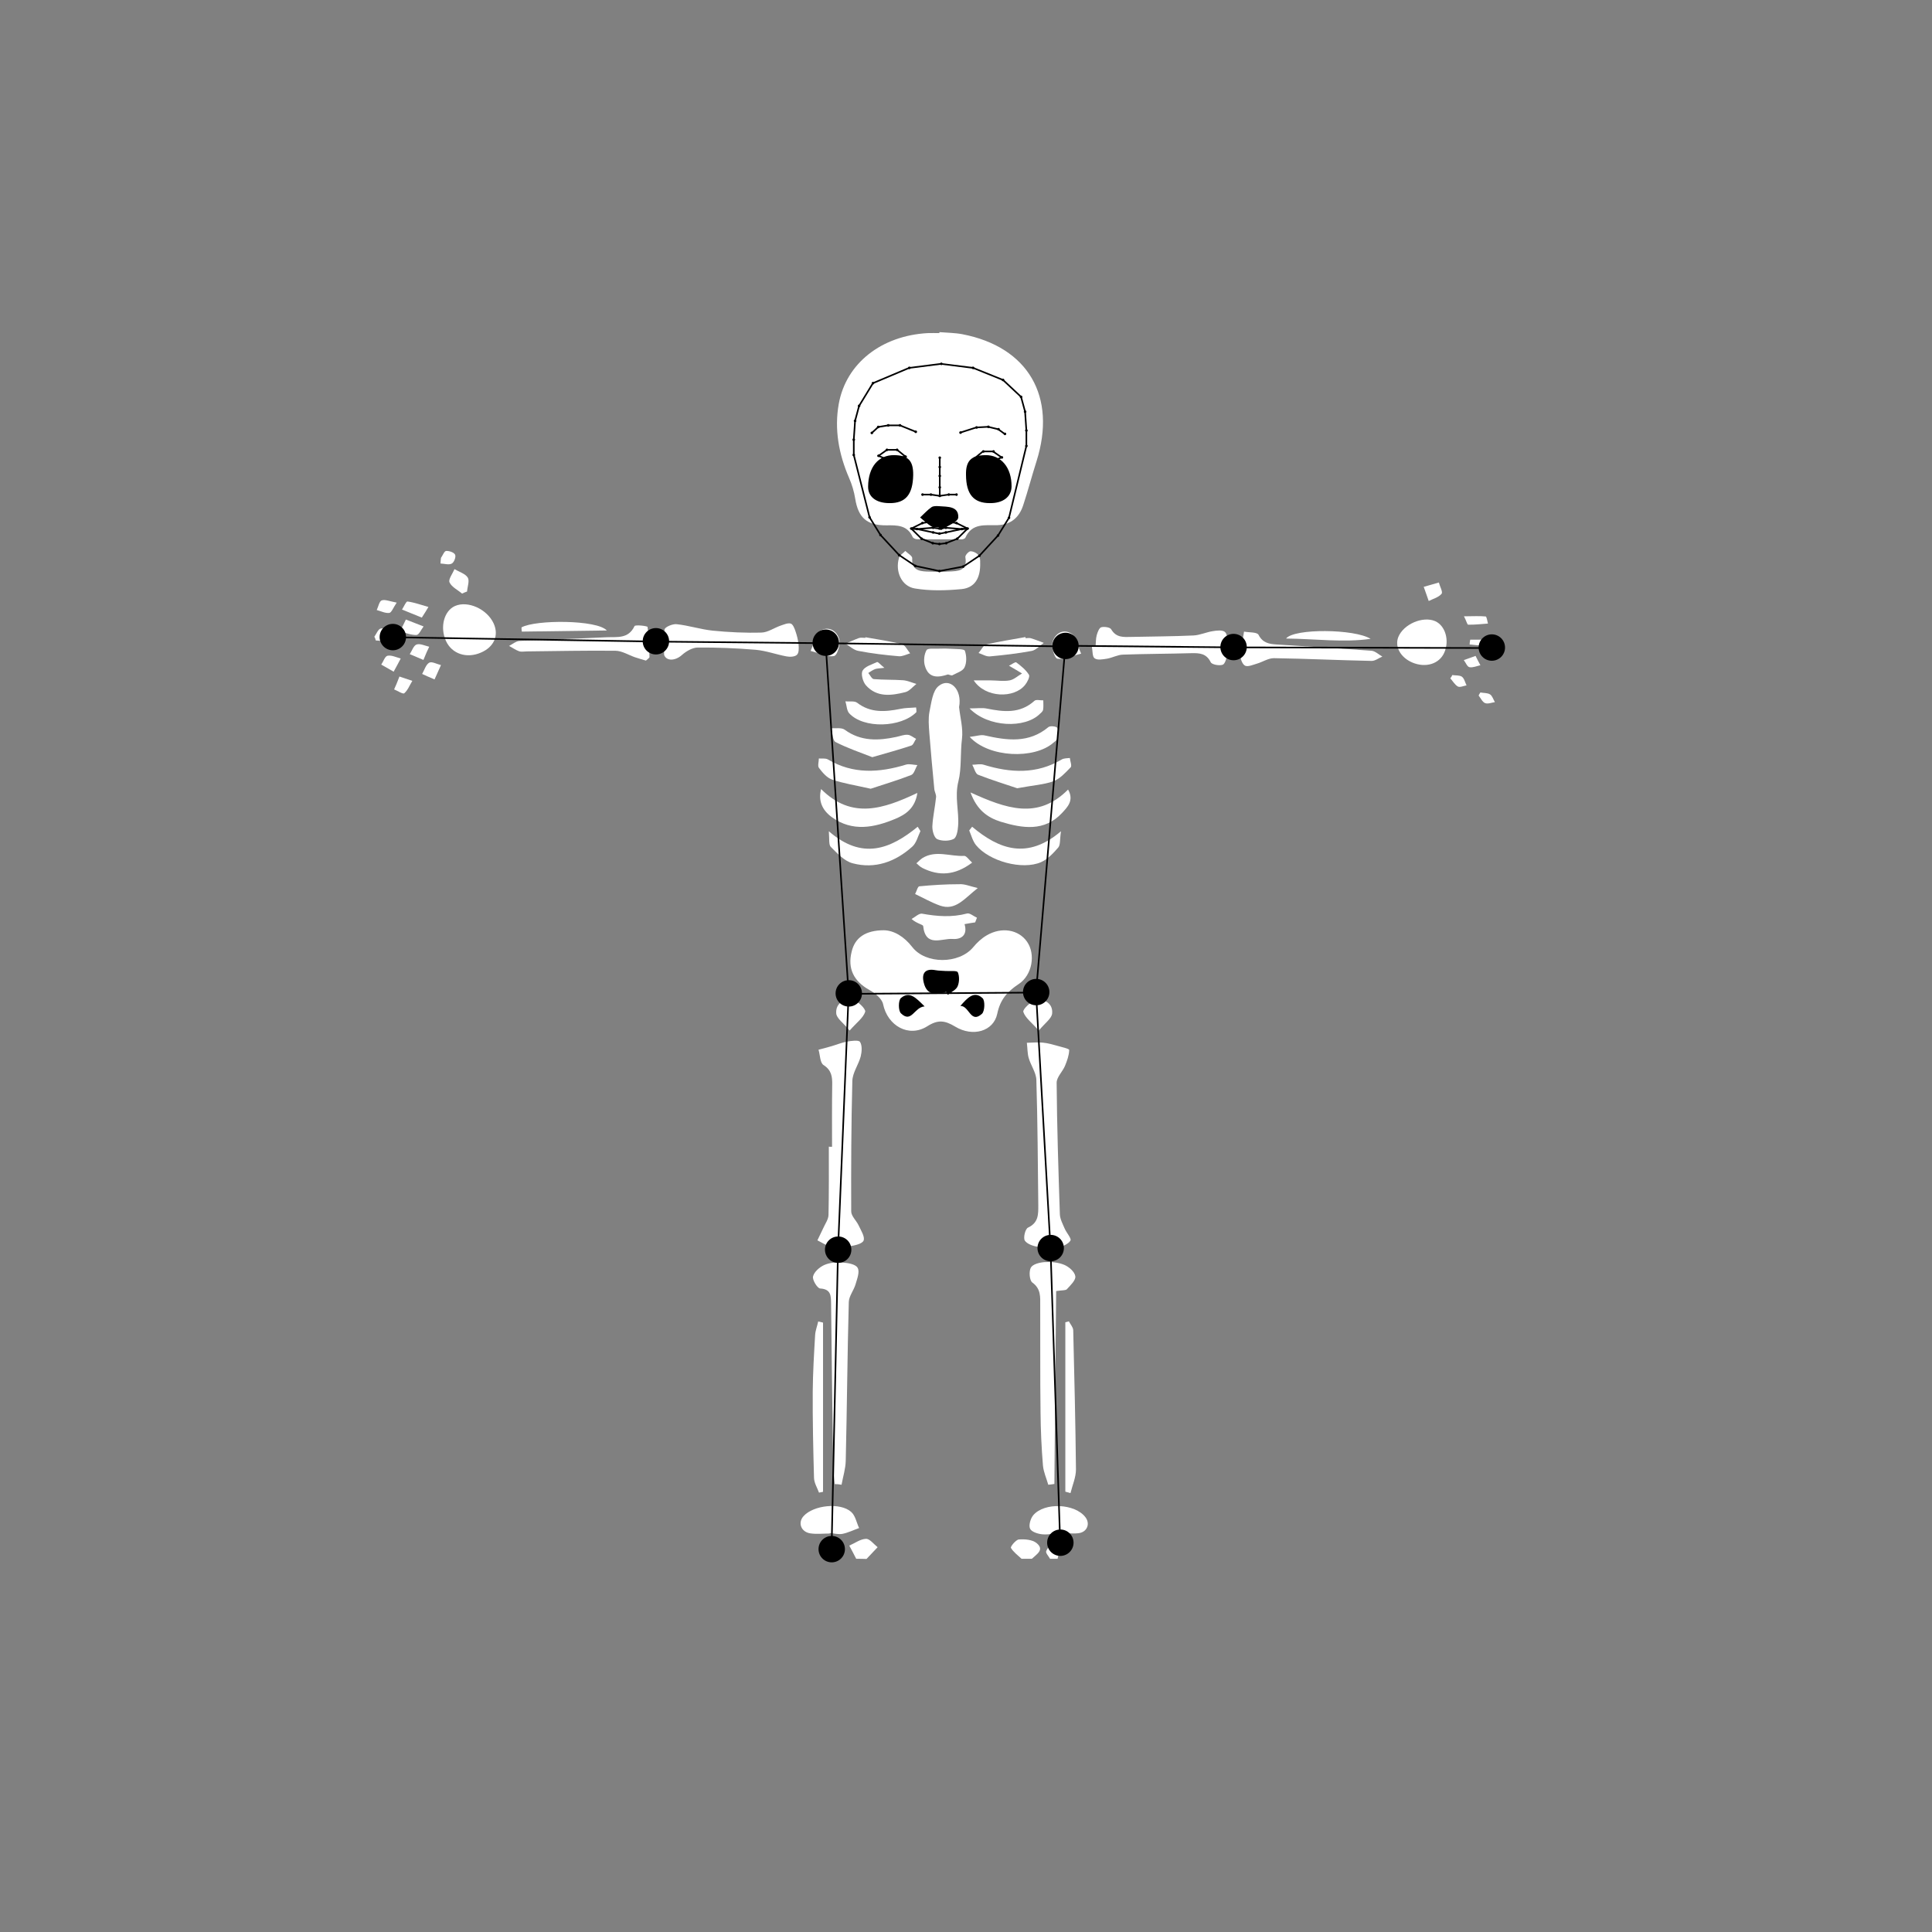 <?xml version="1.0" encoding="utf-8"?>
<!-- Generator: Adobe Illustrator 25.3.1, SVG Export Plug-In . SVG Version: 6.00 Build 0)  -->
<svg version="1.1" id="Layer_1" xmlns="http://www.w3.org/2000/svg" xmlns:xlink="http://www.w3.org/1999/xlink" x="0px" y="0px"
	 viewBox="0 0 1200 1200" style="enable-background:new 0 0 1200 1200;" xml:space="preserve">
<rect x="0" y="0" width="1200" height="1200" fill="#808080" stroke="none"/>
<style type="text/css">
	.st0{fill:#FFFFFF;}
	.st1{fill:none;stroke:#000000;stroke-miterlimit:10;}
</style>
<g id="illustration">
	<path class="st0" d="M531.8,968.2c-1.4-2.7-2.8-5.5-4.3-8.2c3.5-1.5,6.9-4.1,10.4-4.2c2.3-0.1,4.8,3.3,7.2,5.2
		c-2.3,2.4-4.6,4.9-6.9,7.3C536.2,968.2,534,968.2,531.8,968.2z"/>
	<path class="st0" d="M634.5,968.2c-2.3-2.2-5.1-4.2-6.6-6.8c-0.4-0.7,3-5,4.9-5.2c3.7-0.3,8.4,0.1,11,2.2c5.2,4.2,0,7-2.9,9.8
		C638.8,968.2,636.8,968.2,634.5,968.2z"/>
	<path class="st0" d="M515.8,968.2c-0.5-3.2-0.9-6.4-1.4-9.6c2.1,0.1,4.7-0.6,6.2,0.4c4.1,2.7,2.8,6.1-0.1,9.2
		C519,968.2,517.3,968.2,515.8,968.2z"/>
	<path class="st0" d="M652.2,968.2c-0.9-1.6-2.8-3.6-2.4-4.7c0.9-2.3,2.9-4.3,4.8-5.8c0.7-0.5,4,0.9,3.9,1.3c-0.2,3.1-1,6.2-1.6,9.2
		C655.5,968.2,653.8,968.2,652.2,968.2z"/>
	<path class="st0" d="M583.5,206.3c4.8,0.4,9.6,0.4,14.3,1.3c40.8,7.9,58.7,38.7,46,78.9c-2.9,9.1-5.3,18.3-8.3,27.4
		c-2.5,7.6-7.7,12-16,12.3c-7.5,0.2-15.8-1.5-19.9,7.8c-0.2,0.5-1.4,1-2.1,1c-9.4,0-18.7,0-28.1-0.1c-0.9,0-2.3-0.7-2.6-1.5
		c-3.3-7.3-9.7-7.2-16.2-7.1c-12.1,0.1-17.5-4.7-19.4-16.5c-0.7-4.4-2-8.8-3.8-12.9c-6.4-14.8-9.3-30.2-6.4-46.2
		c4.6-25.1,26.5-42.2,55.2-43.8c2.4-0.1,4.8,0,7.2,0C583.5,206.6,583.5,206.5,583.5,206.3z"/>
	<path d="M567.2,295c0.1-8.8-3.1-12.2-11.7-12.3c-9.9-0.2-16.2,7.4-16.3,19.5c-0.1,6.4,5,10.3,13.3,10.3
		C562.5,312.6,567,307.1,567.2,295z"/>
	<path d="M600,295c0.1,12,4.7,17.5,14.8,17.5c8.2,0.1,13.4-3.9,13.5-10.3c0.1-11.8-6.5-19.7-16.3-19.5
		C603.2,282.8,599.8,286.3,600,295z"/>
	<path d="M583.2,327.6c0.4,0.6,0.8,1.1,1.2,1.7c3.8-2.6,10.7-5.1,10.8-7.9c0.3-7.1-6.7-6.6-11.9-7c-1.6-0.1-3.5-0.2-4.7,0.6
		c-2.6,1.8-4.7,4.2-7.1,6.4c2.3,1.9,4.5,4,7,5.6C579.8,327.7,581.8,327.4,583.2,327.6z"/>
	<path class="st0" d="M549,577.8c6.1,0.1,12.5,3.8,17.6,10.4c8.3,10.8,29.1,10.7,37.9,0.1c2.3-2.8,5.2-5.5,8.3-7.3
		c9.3-5.5,19.9-3.6,25.1,3.9c5.4,7.7,3.4,20.7-5.3,26.4c-7.1,4.7-11.4,9.7-13.2,18.4c-2.3,10.9-15.2,14.6-26.2,7.9
		c-6.3-3.8-10.6-4.4-17.2-0.2c-11.5,7.3-24.7-0.2-27.5-13.7c-0.7-3.4-5-6.9-8.5-8.8c-9.7-5.4-13.7-13.3-11-23.9
		C531,582.5,537.5,577.8,549,577.8z"/>
	<path d="M587.7,616.1c0.3,0.6,0.6,1.2,1,1.8c2.1-1.7,5.2-3.1,6.1-5.3c1.1-2.5,1.2-6.3,0.1-8.7c-0.5-1.2-4.9-0.6-7.6-0.8
		c-2.1-0.2-4.1-0.1-6.2-0.5c-6.3-1.2-8.9,1.7-7.3,7.9C575.8,618.5,581.5,617.8,587.7,616.1z"/>
	<path d="M596.5,624.8c5.5-0.2,6.3,11.3,13.4,4.9c1.8-1.6,2-8.2,0.4-9.7C605,615.1,600.8,619.9,596.5,624.8z"/>
	<path d="M574.3,625.1c-5.3-5.2-9.3-9.8-14.7-5.2c-1.7,1.4-1.7,7.9,0,9.5C566.2,635.8,567.8,625.5,574.3,625.1z"/>
	<path class="st0" d="M516.8,712.3c0-12.8-0.1-25.6,0.1-38.5c0.1-5-0.4-9.1-5.4-12.3c-2.2-1.4-2.1-6.2-3.1-9.5
		c2.7-0.7,5.4-1.4,8.1-2.2c3.1-0.9,6.2-2.2,9.4-2.8c2.8-0.5,7.5-1.2,8.3,0.2c1.4,2.2,1.1,6.1,0.4,9c-1.4,5.2-5.1,10.1-5.2,15.3
		c-0.7,27-0.8,53.9-0.7,80.9c0,3,3.3,5.8,4.7,8.9c1.4,3,3.9,6.9,3,9.2c-0.8,2.1-5.6,3.1-8.8,3.6c-3.9,0.6-8,0.6-11.8,0
		c-2.8-0.5-5.4-2.4-8.1-3.7c1.2-2.4,2.4-4.9,3.5-7.3c1.2-2.8,3.3-5.6,3.4-8.4c0.3-14.2,0.2-28.3,0.2-42.5
		C515.2,712.3,516,712.3,516.8,712.3z"/>
	<path class="st0" d="M656.3,773.8c-3.9,0.3-7.9,1.1-11.7,0.6c-2.9-0.4-6.8-1.8-8.1-3.9c-1-1.8,0.3-7.2,2-8
		c6.7-3.1,6.4-8.5,6.4-14.1c-0.3-25.9-0.4-51.8-1.2-77.6c-0.1-4.6-3.5-9.1-4.8-13.8c-0.8-2.9-0.7-6.2-1.1-9.3
		c3.3-0.1,6.7-0.4,9.9-0.1c3.2,0.3,6.3,1.2,9.5,2.1c2.5,0.7,7,1.7,6.9,2.5c-0.1,3.3-1.3,6.6-2.6,9.8c-1.5,3.6-5.2,7-5.2,10.5
		c0.2,27.2,1.1,54.5,2,81.7c0.1,2.9,1.7,5.9,2.9,8.7c1.1,2.7,4.4,6.3,3.7,7.6c-1.4,2.4-5.2,3.5-8,5.1
		C656.8,774.8,656.5,774.3,656.3,773.8z"/>
	<path class="st0" d="M595.7,439.2c0.7,6.6,2.6,13.3,1.8,19.7c-1.1,8.8-0.2,18.3-2.2,26.3c-2.5,9.9,0.5,18.6-0.2,27.8
		c-0.2,2.9-0.9,7.2-2.8,8.1c-2.8,1.4-7.3,1.4-10.2,0.1c-1.9-0.9-3.1-5.2-3-8c0.3-6,1.7-12,2.3-18c0.2-1.7-1-3.5-1.1-5.3
		c-1.1-11.6-2.2-23.2-3.1-34.8c-0.3-4.3-0.7-8.8,0.1-13c1.2-5.6,1.9-13,5.7-16C589.8,420.5,597.8,428.1,595.7,439.2z"/>
	<path class="st0" d="M518.5,921.8c-0.3-3.4-0.9-6.9-1-10.3c-0.5-33.9-0.9-67.9-1.3-101.8c-0.1-4.7,0.1-9-6.8-9.4
		c-1.7-0.1-5-5.4-4.4-7.5c0.7-2.9,4.1-5.8,7-7.1c3.4-1.5,7.5-1.8,11.3-1.5c3.3,0.2,8.2,1,9.4,3.3c1.4,2.4-0.3,6.8-1.3,10.2
		c-1.1,3.8-4.1,7.3-4.2,11c-0.9,32.9-1.1,65.7-1.9,98.6c-0.1,5-1.7,9.9-2.6,14.9C521.2,921.9,519.8,921.8,518.5,921.8z"/>
	<path class="st0" d="M656,801.9c-0.4,40.3-0.8,80-1.1,119.8c-1.3,0.2-2.5,0.4-3.8,0.5c-1.1-3.9-2.9-7.8-3.3-11.9
		c-0.9-10.9-1.4-21.9-1.5-32.9c-0.3-22.2-0.1-44.4-0.2-66.6c0-5.2,0.5-10.3-4.9-14.2c-1.8-1.3-2.2-7-0.9-9.3
		c1.3-2.2,5.6-3.2,8.7-3.4c4-0.2,8.4,0.2,12,1.7c2.9,1.2,6.5,4.3,6.9,7.1c0.4,2.4-3,5.6-5.2,8C662,801.6,659.8,801.3,656,801.9z"/>
	<path class="st0" d="M680.5,401.4c0.2-2.3,0.1-4.7,0.7-6.9c0.5-1.8,1.5-4.5,2.8-4.9c1.9-0.5,5.5,0,6.2,1.3
		c3.1,5.3,7.8,4.8,12.6,4.7c12.8-0.3,25.6-0.3,38.5-0.9c4.1-0.2,8-2.1,12.1-2.7c2.5-0.4,5.8-0.8,7.4,0.5c1.5,1.2,1.5,4.6,1.7,7.1
		c0.2,2.3,0.3,4.7-0.2,7s-1.4,5.8-2.9,6.3c-2.2,0.7-6.7-0.1-7.4-1.6c-2.7-5.5-7-5.7-12-5.6c-14.2,0.4-28.3,0.4-42.5,0.9
		c-3.3,0.1-6.5,1.9-9.8,2.5c-2.6,0.4-6,1.1-7.8-0.2c-1.5-1-1.2-4.7-1.7-7.2C679,401.5,679.8,401.4,680.5,401.4z"/>
	<path class="st0" d="M412.5,406.8c0-5.6-0.7-10.9,0.3-15.9c0.3-1.5,5-3.5,7.5-3.2c7.5,0.8,14.8,3.2,22.3,4
		c10.1,1,20.3,1.5,30.4,1.2c3.9-0.1,7.8-2.9,11.8-4.3c2.1-0.7,4.5-1.8,6.3-1.3c1.4,0.4,2.4,3,3,4.8c0.9,2.6,1.6,5.4,1.9,8.2
		c0.2,2.2,0.3,5.2-1,6.4c-1.3,1.3-4.4,1.4-6.5,1c-6.4-1.2-12.6-3.5-19.1-4.1c-12-1-24-1.5-36-1.4c-3.3,0-7.2,2.3-9.8,4.6
		C419.5,410.5,414,410.8,412.5,406.8z"/>
	<path class="st0" d="M298.8,405.3c-8.9,3.9-18.1,0.9-21.8-7.2c-3.9-8.5-1.2-18.7,5.6-21.7c8-3.5,19.9,1.9,24,10.8
		C310,394.6,306.9,401.8,298.8,405.3z"/>
	<path class="st0" d="M401.2,410.3c-2.1-0.6-4.5-1.3-6.9-2.1c-4-1.4-7.9-3.9-11.9-4c-18.4-0.2-36.8,0.2-55.2,0.4
		c-1.6,0-3.3,0.4-4.8-0.1c-2.2-0.8-4.1-2.2-6.2-3.3c2.1-1.1,4.2-2.9,6.3-3.1c18.1-0.9,36.2-1.4,54.3-2.3c6.3-0.3,13.5,1.2,17.3-6.9
		c0.4-1,8-0.1,8.1,0.5c0.9,6.1,1,12.4,1.2,18.6C403.5,408.6,402.5,409.1,401.2,410.3z"/>
	<path class="st0" d="M772.7,392.3c2.9,0.6,8.1,0.2,9,2c2.6,5.1,6.7,5.7,11.2,6c19.7,1.3,39.4,2.4,59,3.9c2.3,0.2,4.5,2.4,6.7,3.6
		c-2.2,0.9-4.4,2.7-6.6,2.7c-20.3-0.4-40.5-1.4-60.8-1.7c-3.5,0-7,2.4-10.5,3.4c-2.4,0.7-5.5,2.1-7.3,1.3c-1.7-0.8-3-4.2-3-6.5
		C770.5,403,771.7,398.8,772.7,392.3z"/>
	<path class="st0" d="M608.8,349.1c0.4,10.4-3.7,16-11.5,16.8c-9.6,0.9-19.6,1.2-29.1-0.4c-8.4-1.4-12.3-10.8-9.8-19
		c0.5-1.7,2.6-2.9,3.9-4.3c1.5,1.5,4.4,3.1,4.3,4.5c-0.4,6.9,3.7,8.1,9,8.3c4.5,0.1,9.1,0.3,13.6,0c5.6-0.3,11.9-0.1,10.4-9
		c-0.2-1.1,2.1-3.6,3.2-3.6c1.8,0,4.1,1.2,5.1,2.6C609,346.6,608.8,349.1,608.8,349.1z"/>
	<path class="st0" d="M877.2,411.5c-7.4-3.2-11-9.9-8.7-15.8c3.2-8,15.2-13.2,22.9-9.9c6.3,2.8,9,11.9,5.7,19.5
		C894,412.4,885.5,415,877.2,411.5z"/>
	<path class="st0" d="M661.7,926.5c0-35.1,0-70.2,0-105.2c0.7-0.2,1.5-0.4,2.2-0.6c0.9,1.8,2.6,3.6,2.7,5.5
		c0.7,28.8,1.4,57.7,1.7,86.5c0,4.9-2.2,9.8-3.4,14.7C663.8,927.1,662.7,926.8,661.7,926.5z"/>
	<path class="st0" d="M511.2,821.5c0,35,0,70.1,0,105.1c-0.8,0.2-1.7,0.3-2.5,0.5c-1.1-3-3-6-3.1-9.1c-0.5-17.9-0.9-35.8-0.8-53.6
		c0.1-11.8,0.8-23.5,1.5-35.3c0.2-2.8,1.3-5.5,1.9-8.3C509.2,821,510.2,821.2,511.2,821.5z"/>
	<path class="st0" d="M602.8,492.2c22,10,41.8,17.2,60.6-1.8c3.9,6.8-0.5,11-3.7,14.5c-11,11.8-24.6,9.6-38.1,5.5
		C613.3,507.8,606.7,503,602.8,492.2z"/>
	<path class="st0" d="M510,490.1c19.1,19.1,38.8,12.3,59.8,2.4c-1.4,9.4-7.2,13.4-13.7,16.1c-13.2,5.5-26.7,8.2-39.5-1.1
		C510.5,503,508.2,497.3,510,490.1z"/>
	<path class="st0" d="M540.8,489.9c-9.7-2.2-17-3.3-24-5.7c-3.2-1.1-5.9-4.3-8.1-7.2c-1-1.2-0.1-3.9-0.1-5.9
		c1.9,0.2,4.1-0.3,5.6,0.6c15.7,9.3,31.9,8.3,48.6,3.2c2.1-0.6,4.6,0.2,7,0.3c-1.3,2.1-2,5.5-3.9,6.2
		C557.2,484.8,548.2,487.4,540.8,489.9z"/>
	<path class="st0" d="M631.8,489.6c-6.7-2.3-15.6-5-24.3-8.4c-1.7-0.7-2.4-4.1-3.6-6.2c2.4,0,4.9-0.7,7.1,0
		c16.6,5.1,32.9,6,48.5-3.3c1.4-0.8,3.3-0.7,5-0.9c0.2,2,1.4,4.9,0.5,5.8c-3.2,3.3-6.6,7.1-10.8,8.7
		C648.2,487.4,641.3,487.8,631.8,489.6z"/>
	<path class="st0" d="M603.8,513.5c16.9,14.2,34.4,20.5,55.2,2.8c-0.8,5.2-0.3,8.5-1.7,10.1c-3,3.5-6.6,7.3-10.7,9.1
		c-11.7,5.1-32.3-0.6-40.4-10.6c-2-2.5-2.9-6-4.2-9.1C602.5,515.1,603.2,514.3,603.8,513.5z"/>
	<path class="st0" d="M514.8,516.3c20.7,18,38.1,11.2,55.2-2.8c0.6,0.9,1.1,1.8,1.7,2.7c-1.6,3.3-2.5,7.4-5.1,9.7
		c-10.5,9.4-23.1,14-37,10.3c-5.1-1.3-9.6-6.2-13.6-10.2C514.7,524.7,515.2,521.3,514.8,516.3z"/>
	<path class="st0" d="M657.8,952.2c-2.3,0.2-6.3,1.1-10.2,0.8c-2.8-0.2-6.9-1.5-7.8-3.5c-1-2.1,0.3-6.4,2-8.4c7-8.2,26-7.2,32.4,1.3
		c2.9,3.8,1.3,8.8-3.7,9.8C667,952.8,663.2,952.2,657.8,952.2z"/>
	<path class="st0" d="M515.3,952.5c-4,0-8.1,0.5-12-0.1c-5.8-0.9-7.9-6.6-4.2-10.7c6.1-6.8,22.8-8.7,29.6-2.6
		c2.6,2.3,3.3,6.6,4.9,10c-3.4,1.2-6.8,2.9-10.3,3.6c-2.5,0.5-5.3-0.3-8-0.5V952.5z"/>
	<path class="st0" d="M602.3,457.7c4.3-0.5,7-1.5,9.4-0.9c13.8,3.1,27.3,5,39.5-5.2c1.1-0.9,4.9-0.5,5.5,0.5
		c0.9,1.6,0.6,4.2,0.2,6.3c-0.2,1.1-1.6,2.1-2.6,2.9C642.5,471.7,614.2,470.7,602.3,457.7z"/>
	<path class="st0" d="M541.8,470.3c-7.4-2.9-15.4-5.6-22.8-9.4c-1.9-1-1.9-5.6-2.8-8.6c2.8,0.2,6.4-0.5,8.4,0.9
		c10.1,7.4,21,6.9,32.2,4.5c2.4-0.5,4.7-1.5,7-1.3c1.8,0.1,3.4,1.6,5.2,2.5c-1,1.4-1.7,3.8-3,4.2
		C558.5,465.6,550.8,467.7,541.8,470.3z"/>
	<path class="st0" d="M605.7,572.9c-2,0.3-4,0.6-6.6,1.1c2,6.7-1.9,9.6-7.4,9.2c-6.7-0.5-16.8,5.5-18.3-8c-0.1-1-4-1.5-7.2-4.4
		c2.2-1.2,4.6-3.6,6.5-3.3c9.4,1.7,18.5,2.4,27.9-0.1c1.7-0.5,4.1,1.7,6.2,2.6C606.5,571,606,571.9,605.7,572.9z"/>
	<path class="st0" d="M588.8,418.9c-5.5,1.8-12.1,3-14.4-5.6c-0.8-3-0.4-6.9,1.1-9.5c0.7-1.3,5-0.8,7.7-0.9c2.6-0.1,5.3-0.1,7.9,0.1
		c2.9,0.2,7.7,0,8.2,1.2c1.1,3.1,1.2,7.4-0.2,10.3c-1.1,2.4-5,3.5-7.7,5C591,419.6,590.2,419.3,588.8,418.9z"/>
	<path class="st0" d="M607.3,551.6c-8.5,6.7-13.8,14.2-23.4,10.9c-5.4-1.9-10.4-4.8-15.5-7.2c0.9-1.7,1.6-4.7,2.6-4.8
		c8.3-0.8,16.6-1.3,24.9-1.3C599.2,549,602.3,550.4,607.3,551.6z"/>
	<path class="st0" d="M569.2,442.3c-9.5,9.7-32.8,10.4-41.7,0.8c-1.6-1.7-1.6-5-2.4-7.5c2.5,0.3,5.6-0.4,7.3,0.9
		c8.3,6.4,17.4,5.7,26.8,3.8c3.2-0.7,6.5-0.6,9.8-0.9C569.2,440.4,569.2,441.3,569.2,442.3z"/>
	<path class="st0" d="M602.2,440c5,0,7.9-0.5,10.7,0.1c10.5,2.1,20.6,3.3,29.6-4.8c1.1-1,3.6-0.2,5.5-0.3c0,1.9,0.2,3.9-0.1,5.8
		c-0.1,0.9-1.1,1.8-1.9,2.5C636.8,452.6,613.7,451.9,602.2,440z"/>
	<path class="st0" d="M549.3,414.8c-3.4,0.4-4.7,0.4-5.8,0.8c-1.5,0.6-2.8,1.5-4.2,2.4c1.1,1.3,2.2,3.7,3.4,3.8
		c6,0.5,12.1,0.3,18.1,0.7c2.9,0.2,5.6,1.5,8.4,2.3c-2.3,1.8-4.4,4.5-6.9,5.1c-8.7,2.2-17.7,3.4-24.5-4.3c-1.9-2.2-3.2-7.1-2-9.1
		c1.5-2.6,5.8-3.8,9-5.3C545.5,411.1,546.7,412.7,549.3,414.8z"/>
	<path class="st0" d="M604.8,422.6c3.5,0,7,0,10.4,0c4,0,8,0.7,11.9,0c2.7-0.5,5.1-2.8,7.7-4.3c-2.3-1.4-4.6-2.8-8.1-4.8
		c1.5-0.7,3.8-2.5,4.5-2.1c3,2.2,6,4.7,7.9,7.7c0.7,1.2-1,4.6-2.4,6.3C630,433.9,612,433.6,604.8,422.6z"/>
	<path class="st0" d="M637,396.4c1.1,0,2.2-0.3,3.2,0c2.7,0.8,5.4,1.9,8.1,2.9c-2.5,1.7-4.8,4.5-7.5,5c-8.6,1.6-17.3,2.6-26,3.4
		c-2.3,0.2-4.7-1.4-7-2.1c1.6-1.8,2.9-4.8,4.8-5.3c8-1.9,16.2-3.1,24.3-4.6C637,395.9,637,396.2,637,396.4z"/>
	<path class="st0" d="M537.5,395.8c7.6,1.4,15.2,2.4,22.6,4.3c2.1,0.5,3.5,3.7,5.2,5.7c-2.3,0.7-4.8,2-7,1.8
		c-8.4-0.7-16.8-1.7-25.1-3.3c-2.9-0.5-5.4-2.9-8-4.5c2.8-1.2,5.5-2.5,8.3-3.5c1.2-0.4,2.6-0.1,4-0.1
		C537.5,396.2,537.5,396,537.5,395.8z"/>
	<path class="st0" d="M603.8,535.8c-10.8,8.1-20.7,8.4-30.9,3.3c-1.4-0.7-2.5-1.9-3.7-2.9c1.2-1.1,2.4-2.3,3.7-3.2
		c8.3-5.2,17.3-0.9,26-1.4C600.2,531.5,602,534.2,603.8,535.8z"/>
	<path class="st0" d="M323.9,389.7c8.7-4.9,47-4.8,53,1.9c-18.6,0.2-35.7,0.5-52.8,0.7C324,391.5,323.9,390.6,323.9,389.7z"/>
	<path class="st0" d="M798.8,396.6c5-6.4,42.7-6,52.5,0.2C834.3,399.2,817.3,396.8,798.8,396.6z"/>
	<path class="st0" d="M503.5,404.3c2.5-5.8,3.1-10.7,5.8-12.4c5.1-3.3,10.4-0.3,11.9,5c0.9,3.2-1.1,10-3,10.5
		C514.5,408.4,510,406,503.5,404.3z"/>
	<path class="st0" d="M671.5,406c-6.5,1.6-11,3.9-14.8,3.1c-1.8-0.4-3.8-7.4-2.9-10.5c1.6-5.3,6.8-8.3,11.9-4.9
		C668.3,395.5,669,400.3,671.5,406z"/>
	<path class="st0" d="M527.7,640.1c-4-4.9-8.1-7.6-8.3-10.7c-0.5-6.1,4.8-9.2,10-8.4c3.2,0.5,8.4,5.6,8,7.4
		C536.2,632.2,532.2,635,527.7,640.1z"/>
	<path class="st0" d="M645.2,640.1c-4.4-5-8.4-7.9-9.6-11.6c-0.5-1.6,4.8-6.7,8-7.3c5.3-0.9,10.5,2.2,9.9,8.3
		C653.2,632.6,649.2,635.3,645.2,640.1z"/>
	<path class="st0" d="M287,368.7c-2.7-2.3-6.5-4.1-7.8-7c-0.8-1.9,1.9-5.4,3.1-8.2c2.8,1.7,6.7,2.8,8.2,5.2c1.3,2-0.2,5.7-0.4,8.7
		C289,367.8,288,368.2,287,368.7z"/>
	<path class="st0" d="M262,383.6c-4.6-1.9-8.5-3.4-12.3-5c1.2-1.8,2.5-5.1,3.4-5c4.4,0.6,8.7,2.2,13,3.4
		C265,378.8,264,380.6,262,383.6z"/>
	<path class="st0" d="M252.1,384.8c4.4,1.7,7.7,3,11,4.3c-1.5,1.9-2.8,5.2-4.4,5.3c-3.4,0.1-6.9-1.4-10.4-2.2
		C249.5,390.2,250.5,388.2,252.1,384.8z"/>
	<path class="st0" d="M884.3,364.5c4.1-1.2,6.8-1.9,9.4-2.7c0.6,2.4,2.6,5.9,1.7,7c-1.8,2.2-5.2,3.1-8,4.5
		C886.5,370.9,885.8,368.5,884.3,364.5z"/>
	<path class="st0" d="M269.9,422c-3.5-1.5-5.6-2.4-7.7-3.4c1.4-2.4,2.3-5.8,4.4-7c1.6-0.9,4.8,0.9,7.3,1.5
		C272.8,415.7,271.5,418.3,269.9,422z"/>
	<path class="st0" d="M248.1,420.2c3.5,1.2,5.8,2,8,2.7c-1.6,2.6-2.8,5.8-5,7.7c-0.8,0.7-4.1-1.5-6.3-2.4
		C245.9,425.9,246.8,423.5,248.1,420.2z"/>
	<path class="st0" d="M244.5,417.2c-3.4-2-5.6-3.2-7.7-4.4c1.3-1.9,2.3-5.2,3.9-5.5c2.5-0.5,5.5,1,8.2,1.7
		C247.8,411.2,246.5,413.5,244.5,417.2z"/>
	<path class="st0" d="M263,409.9c-3.8-1.6-6.1-2.6-8.5-3.6c1.4-2.1,2.4-5.4,4.3-6c2.2-0.7,5.2,0.8,7.8,1.4
		C265.5,403.9,264.5,406.2,263,409.9z"/>
	<path class="st0" d="M246.4,374.3c-2.2,3.2-3.2,6.2-4.6,6.4c-2.5,0.3-5.2-1.1-7.8-1.8c1-2.1,1.6-5.5,3.1-6
		C239.2,372.2,242.1,373.5,246.4,374.3z"/>
	<path class="st0" d="M232.5,395.5c1.3-1.8,2.4-4.8,4-5.1c2.3-0.5,5,1,7.5,1.6c-0.7,2-1,5.2-2.3,5.7c-2.5,0.9-5.5,0.2-8.3,0.1
		C233.2,397,233,396.2,232.5,395.5z"/>
	<path class="st0" d="M909.3,382.8c5.4,0,9.5-0.3,13.5,0.1c0.6,0.1,1,2.9,1.4,4.4c-4.1,0.3-8.2,0.8-12.3,0.7
		C911.3,388,910.8,385.6,909.3,382.8z"/>
	<path class="st0" d="M913.2,397.3c4,0,8,0,12,0c-0.2,1.4-0.4,4.1-0.6,4c-4-0.2-7.9-0.6-11.8-1C912.8,399.3,913,398.3,913.2,397.3z"
		/>
	<path class="st0" d="M902,419.3c2,0.3,4.5,0,6,1c1.5,1.1,2,3.6,2.9,5.4c-1.8,0.3-4.1,1.4-5.4,0.7c-1.9-1.1-3.2-3.4-4.7-5.1
		C901.3,420.7,901.8,420,902,419.3z"/>
	<path class="st0" d="M273.9,346.5c1.1-1.5,2-4.2,3.2-4.3c1.9-0.1,5,0.9,5.6,2.4c0.6,1.4-0.7,4.8-2.2,5.5c-1.8,0.9-4.5,0-6.9-0.1
		C273.6,348.8,273.8,347.7,273.9,346.5z"/>
	<path class="st0" d="M919.5,430.1c2,0.4,4.4,0.2,6,1.2c1.4,0.9,2,3.1,3,4.8c-2,0.3-4.4,1.3-6.1,0.6c-1.7-0.7-2.7-3.1-4-4.7
		C918.7,431.4,919,430.8,919.5,430.1z"/>
	<path class="st0" d="M916.5,407.4c1.3,2.6,2.1,4.2,3,5.8c-2.3,0.5-4.7,1.6-6.8,1.2c-1.4-0.3-2.3-2.8-3.5-4.4
		C911.3,409.3,913.5,408.5,916.5,407.4z"/>
</g>
<g id="skeleton_1_">
	<polygon class="st1" points="512.8,399.5 527.1,617.3 643.5,616.5 661.7,401.5 	"/>
	<polyline class="st1" points="511.8,399.5 407.1,398.5 243.8,395.8 	"/>
	<polyline class="st1" points="663.2,401.1 766.4,402.1 926.7,402.5 	"/>
	<polyline class="st1" points="527.1,617.3 520.5,776.5 516.5,962.5 	"/>
	<polyline class="st1" points="643.5,616.5 652.5,775.5 658.5,958.5 	"/>
	<polyline class="st1" points="584.5,226 564.7,228.5 542.2,238 533.6,252.1 531.1,261.4 530.3,273.1 530.3,282.6 540.1,321.3 
		546.9,332.3 558.5,344.8 568.5,351.5 583.5,354.7 598.3,351.9 608.3,345.2 619.9,332.6 626.7,321.6 637.5,277 637.5,267.4 
		636.7,255.7 634.2,246.5 623,236 604.4,228.5 584.5,226 	"/>
	<polyline class="st1" points="541.5,268.9 545.5,265.2 551.7,264.2 559,264.2 568.8,268.2 	"/>
	<polygon class="st1" points="545.7,283.1 550.9,279.4 557.2,279.4 562.4,283.6 557.2,284.6 550.9,285.4 	"/>
	<polyline class="st1" points="573,307.2 578.2,307.2 583.7,308 583.7,302.7 583.7,295.6 583.7,290.1 583.7,284.3 	"/>
	<polyline class="st1" points="624,269.5 620,266.6 613.7,265.1 606.4,265.5 596.4,268.7 	"/>
	<polygon class="st1" points="622.1,284.1 616.8,280.4 610.5,280.4 605.4,284.6 610.5,285.6 616.8,286.4 	"/>
	<polyline class="st1" points="594.1,307.2 589.1,307.2 583.7,308 	"/>
	<polygon class="st1" points="566,328.3 572.9,324.9 579.4,323.8 583.5,324.7 587.7,323.8 594.1,324.9 601,328.3 594.6,334.6 
		587.5,337.4 583.5,337.9 579.4,337.4 572.4,334.6 	"/>
	<polyline class="st1" points="566,328.3 569.6,328.6 579.6,327.8 583.5,328.3 587.5,327.8 597.4,328.6 601,328.3 	"/>
	<polyline class="st1" points="566,328.3 569.6,328.6 579.6,330.7 583.5,331.5 587.5,330.7 597.4,328.6 601,328.3 	"/>
	<circle id="rightShoulder" cx="512.9" cy="399.2" r="8.2"/>
	<circle id="rightElbow" cx="407.4" cy="398.3" r="8.2"/>
	<circle id="rightWrist" cx="244" cy="395.7" r="8.2"/>
	<circle id="rightHip" cx="527.2" cy="617" r="8.2"/>
	<circle id="rightKnee" cx="520.6" cy="776.2" r="8.2"/>
	<circle id="rightAnkle" cx="516.6" cy="962.2" r="8.2"/>
	<circle id="leftElbow" cx="766.2" cy="401.9" r="8.2"/>
	<circle id="leftWrist" cx="926.6" cy="402.2" r="8.2"/>
	<circle id="leftHip" cx="643.6" cy="616.2" r="8.2"/>
	<circle id="leftKnee" cx="652.6" cy="775.2" r="8.2"/>
	<circle id="leftAnkle" cx="658.6" cy="958.2" r="8.2"/>
	<circle id="rightEye0" cx="545.7" cy="283.1" r="0.8"/>
	<circle id="rightBrow1" cx="545.5" cy="265.2" r="0.8"/>
	<circle id="rightBrow4" cx="568.8" cy="268.2" r="0.8"/>
	<circle id="nose1" cx="583.7" cy="290.1" r="0.8"/>
	<circle id="rightBrow3" cx="559" cy="264.2" r="0.8"/>
	<circle id="rightEye1" cx="550.9" cy="279.4" r="0.8"/>
	<circle id="rightBrow0" cx="541.5" cy="268.9" r="0.8"/>
	<circle id="rightBrow2" cx="551.7" cy="264.2" r="0.8"/>
	<circle id="rightEye5" cx="550.9" cy="285.4" r="0.8"/>
	<circle id="rightEye2" cx="557.2" cy="279.4" r="0.8"/>
	<circle id="rightEye3" cx="562.4" cy="283.6" r="0.8"/>
	<circle id="nose0" cx="583.7" cy="284.3" r="0.8"/>
	<circle id="nose3" cx="583.7" cy="302.7" r="0.8"/>
	<circle id="rightNose0" cx="573" cy="307.2" r="0.8"/>
	<circle id="rightMouthCorner" cx="566" cy="328.3" r="0.8"/>
	<circle id="rightNose1" cx="578.2" cy="307.2" r="0.8"/>
	<circle id="rightUpperLipTop0" cx="572.9" cy="324.9" r="0.8"/>
	<circle id="nose2" cx="583.7" cy="295.6" r="0.8"/>
	<circle id="nose4" cx="583.7" cy="308" r="0.8"/>
	<circle id="upperLipTopMid" cx="583.5" cy="324.7" r="0.8"/>
	<circle id="rightUpperLipTop1" cx="579.4" cy="323.8" r="0.8"/>
	<path id="rightMiddleLip" d="M569.6,327.8c0.4,0,0.8,0.4,0.8,0.8s-0.4,0.8-0.8,0.8s-0.8-0.4-0.8-0.8
		C568.8,328.2,569.2,327.8,569.6,327.8z"/>
	<circle id="lowerLipBottomMid" cx="583.5" cy="337.9" r="0.8"/>
	<circle id="upperLipBottomMid" cx="583.5" cy="328.3" r="0.8"/>
	<circle id="lowerLipTopMid" cx="583.5" cy="331.4" r="0.8"/>
	<circle id="rightUpperLipBottom1" cx="579.6" cy="327.8" r="0.8"/>
	<circle id="rightLowerLipTop0" cx="579.6" cy="330.7" r="0.8"/>
	<circle id="rightLowerLipBottom1" cx="579.4" cy="337.4" r="0.8"/>
	<circle id="rightLowerLipBottom0" cx="572.4" cy="334.6" r="0.8"/>
	<circle id="rightEye4" cx="557.2" cy="284.6" r="0.8"/>
	<circle id="jawMid" cx="583.5" cy="354.7" r="0.8"/>
	<circle id="rightJaw7" cx="568.5" cy="351.5" r="0.8"/>
	<circle id="rightJaw6" cx="558.5" cy="344.8" r="0.8"/>
	<circle id="rightJaw5" cx="546.9" cy="332.3" r="0.8"/>
	<circle id="rightJaw4" cx="540.1" cy="321.3" r="0.8"/>
	<circle id="rightJaw3" cx="530.3" cy="282.6" r="0.8"/>
	<circle id="rightJaw2" cx="530.3" cy="273.1" r="0.8"/>
	<circle id="rightJaw1" cx="531.1" cy="261.4" r="0.8"/>
	<circle id="rightJaw0" cx="533.6" cy="252.1" r="0.8"/>
	<circle id="topMid" cx="584.7" cy="226" r="0.8"/>
	<circle id="leftTop0" cx="604.4" cy="228.5" r="0.8"/>
	<circle id="leftTop1" cx="623" cy="236" r="0.8"/>
	<circle id="leftEye0" cx="622.3" cy="284.1" r="0.8"/>
	<circle id="leftBrow1" cx="620.2" cy="266.6" r="0.8"/>
	<circle id="leftBrow4" cx="596.6" cy="268.7" r="0.8"/>
	<circle id="leftBrow3" cx="606.6" cy="265.5" r="0.8"/>
	<circle id="leftEye1" cx="617.1" cy="280.4" r="0.8"/>
	<circle id="leftBrow0" cx="624.2" cy="269.5" r="0.8"/>
	<circle id="leftBrow2" cx="613.9" cy="265.1" r="0.8"/>
	<circle id="leftEye5" cx="617.1" cy="286.4" r="0.8"/>
	<circle id="leftEye2" cx="610.8" cy="280.4" r="0.8"/>
	<circle id="leftEye3" cx="605.6" cy="284.6" r="0.8"/>
	<circle id="leftNose0" cx="594.1" cy="307.2" r="0.8"/>
	<circle id="leftMouthCorner" cx="601" cy="328.3" r="0.8"/>
	<circle id="leftNose1" cx="589.3" cy="307.2" r="0.8"/>
	<circle id="leftUpperLipTop0" cx="594.1" cy="324.9" r="0.8"/>
	<circle id="leftUpperLipTop1" cx="587.7" cy="323.8" r="0.8"/>
	<path id="leftMiddleLip" d="M597.4,327.8c0.4,0,0.8,0.4,0.8,0.8s-0.4,0.8-0.8,0.8s-0.8-0.4-0.8-0.8
		C596.6,328.2,597,327.8,597.4,327.8z"/>
	<circle id="leftUpperLipBottom1" cx="587.5" cy="327.8" r="0.8"/>
	<circle id="leftLowerLipTop0" cx="587.5" cy="330.7" r="0.8"/>
	<circle id="leftLowerLipBottom1" cx="587.7" cy="337.4" r="0.8"/>
	<circle id="leftLowerLipBottom0" cx="594.6" cy="334.6" r="0.8"/>
	<circle id="leftEye4" cx="610.8" cy="285.6" r="0.8"/>
	<circle id="leftJaw7" cx="598.3" cy="351.9" r="0.8"/>
	<circle id="leftJaw6" cx="608.3" cy="345.2" r="0.8"/>
	<circle id="leftJaw5" cx="619.9" cy="332.6" r="0.8"/>
	<circle id="leftJaw4" cx="626.7" cy="321.6" r="0.8"/>
	<circle id="leftJaw3" cx="637.5" cy="277" r="0.8"/>
	<circle id="leftJaw2" cx="637.5" cy="267.4" r="0.8"/>
	<circle id="leftJaw1" cx="636.7" cy="255.7" r="0.8"/>
	<circle id="leftJaw0" cx="634.2" cy="246.5" r="0.8"/>
	<circle id="rightTop0" cx="564.8" cy="228.5" r="0.8"/>
	<circle id="rightTop1" cx="542.2" cy="238" r="0.8"/>
	<circle id="leftShoulder" cx="661.8" cy="401.2" r="8.2"/>
</g>
</svg>
